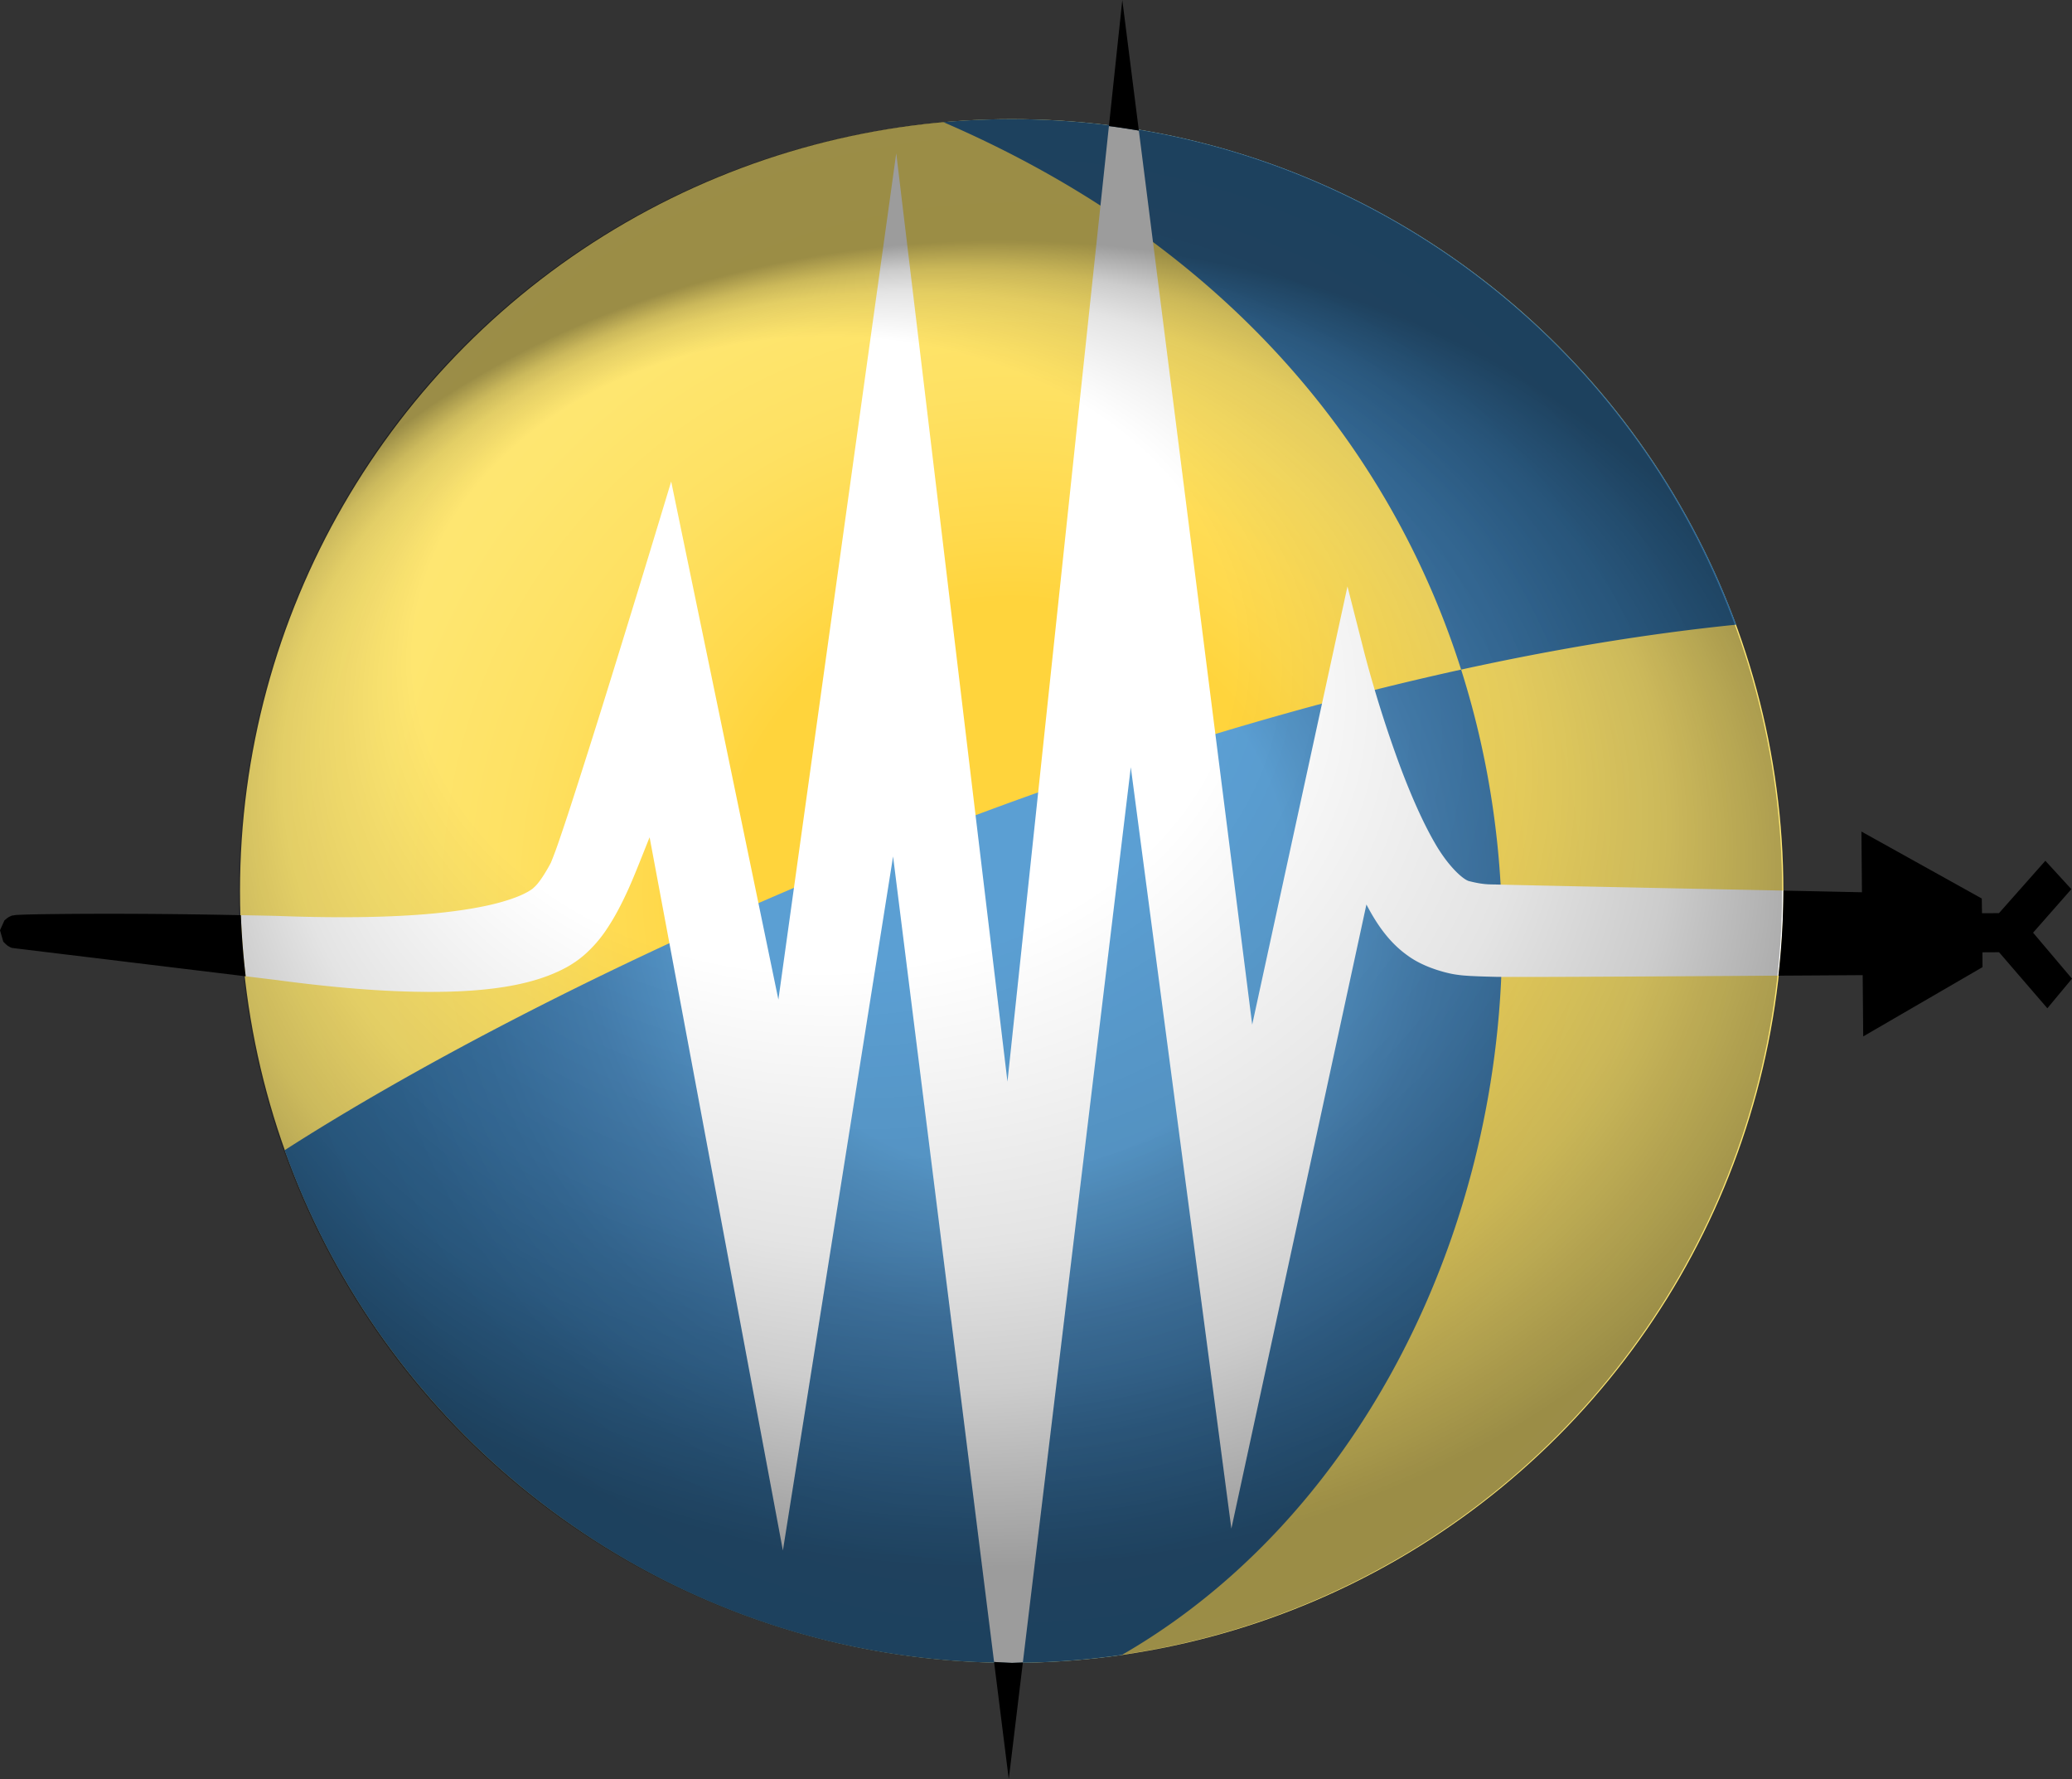 <?xml version="1.0" encoding="UTF-8" standalone="no"?>
<svg
   xmlns:dc="http://purl.org/dc/elements/1.1/"
   xmlns:cc="http://creativecommons.org/ns#"
   xmlns:rdf="http://www.w3.org/1999/02/22-rdf-syntax-ns#"
   xmlns:svg="http://www.w3.org/2000/svg"
   xmlns="http://www.w3.org/2000/svg"
   xmlns:sodipodi="http://sodipodi.sourceforge.net/DTD/sodipodi-0.dtd"
   xmlns:inkscape="http://www.inkscape.org/namespaces/inkscape"
   width="137.925"
   height="118.403"
   version="1.1"
   id="svg49"
   sodipodi:docname="obspy_logo_no_text.svg"
   inkscape:export-filename="/home/derrick/Gits/presentations/ssa_2024/images/obspy/obspy_logo_no_text.png"
   inkscape:export-xdpi="599.97821"
   inkscape:export-ydpi="599.97821"
   inkscape:version="0.92.5 (2060ec1f9f, 2020-04-08)">
  <rect width="100%" height="100%" fill="#333333" stroke="none"/>
  <defs
     id="defs53" />
  <sodipodi:namedview
     pagecolor="#ffffff"
     bordercolor="#666666"
     borderopacity="1"
     objecttolerance="10"
     gridtolerance="10"
     guidetolerance="10"
     inkscape:pageopacity="0"
     inkscape:pageshadow="2"
     inkscape:window-width="1848"
     inkscape:window-height="1016"
     id="namedview51"
     showgrid="false"
     fit-margin-top="0"
     fit-margin-left="0"
     fit-margin-right="0"
     fit-margin-bottom="0"
     inkscape:zoom="4.76792"
     inkscape:cx="64.988386"
     inkscape:cy="68.999114"
     inkscape:window-x="72"
     inkscape:window-y="27"
     inkscape:window-maximized="1"
     inkscape:current-layer="svg49" />
  <g
     transform="translate(-4.516,0.001)"
     id="g41"
     inkscape:export-xdpi="599.97821"
     inkscape:export-ydpi="599.97821">
    <radialGradient
       id="a"
       cx="71.861"
       cy="59.295"
       r="51.369"
       gradientUnits="userSpaceOnUse">
      <stop
         offset=".374"
         stop-color="#ffd43c"
         id="stop2" />
      <stop
         offset=".467"
         stop-color="#ffd94c"
         id="stop4" />
      <stop
         offset=".648"
         stop-color="#fee163"
         id="stop6" />
      <stop
         offset=".827"
         stop-color="#fee670"
         id="stop8" />
      <stop
         offset="1"
         stop-color="#fee774"
         id="stop10" />
    </radialGradient>
    <circle
       cx="71.861"
       cy="59.296"
       r="51.368"
       id="circle13"
       style="fill:url(#a)" />
    <radialGradient
       id="b"
       cx="71.777"
       cy="59.295"
       r="49.864"
       gradientUnits="userSpaceOnUse">
      <stop
         offset=".374"
         stop-color="#5b9fd3"
         id="stop15" />
      <stop
         offset=".43"
         stop-color="#5595c7"
         id="stop17" />
      <stop
         offset=".575"
         stop-color="#4680b1"
         id="stop19" />
      <stop
         offset=".72"
         stop-color="#3a73a3"
         id="stop21" />
      <stop
         offset=".863"
         stop-color="#336c9b"
         id="stop23" />
      <stop
         offset="1"
         stop-color="#306a99"
         id="stop25" />
    </radialGradient>
    <path
       d="m 79.186,110.142 a 51.587,51.587 0 0 1 -7.325,0.522 c -22.318,0 -41.309,-14.233 -48.397,-34.118 16.524,-10.603 47.716,-25.273 78.314,-31.984 7.983,25.114 -2.139,53.804 -22.592,65.58 z M 69.902,7.968 69.503,7.983 C 69.174,7.998 68.846,8.017 68.518,8.038 L 68.4,8.045 c -0.363,0.024 -0.725,0.053 -1.086,0.084 18.813,8.126 29.767,21.661 34.463,36.433 6.17,-1.353 12.315,-2.382 18.312,-2.99 v -0.001 a 53.834,53.834 0 0 0 -0.647,-1.661 l -0.115,-0.282 a 51.865,51.865 0 0 0 -0.704,-1.622 c -0.025,-0.055 -0.052,-0.109 -0.077,-0.165 -0.23,-0.501 -0.47,-0.998 -0.716,-1.49 l -0.112,-0.226 A 57.038,57.038 0 0 0 116.9,34.576 l -0.132,-0.236 c -0.27,-0.483 -0.546,-0.963 -0.831,-1.437 l -0.074,-0.126 c -0.302,-0.5 -0.615,-0.995 -0.934,-1.483 l -0.171,-0.261 a 52.584,52.584 0 0 0 -2.035,-2.866 c -0.065,-0.085 -0.13,-0.171 -0.198,-0.256 -0.355,-0.46 -0.718,-0.917 -1.089,-1.366 l -0.066,-0.078 a 50.2,50.2 0 0 0 -1.087,-1.263 c -0.066,-0.075 -0.132,-0.151 -0.2,-0.226 a 48.35,48.35 0 0 0 -1.174,-1.264 l -0.171,-0.176 c -0.369,-0.38 -0.743,-0.755 -1.123,-1.124 -0.06,-0.057 -0.118,-0.115 -0.177,-0.173 a 53.515,53.515 0 0 0 -1.259,-1.168 l -0.239,-0.211 c -0.408,-0.363 -0.822,-0.72 -1.241,-1.07 l -0.095,-0.08 a 49.697,49.697 0 0 0 -1.35,-1.076 l -0.281,-0.217 a 49.08,49.08 0 0 0 -1.401,-1.034 l -0.005,-0.003 a 49.724,49.724 0 0 0 -1.426,-0.973 L 99.844,16.213 A 50.601,50.601 0 0 0 98.391,15.3 c -0.062,-0.038 -0.125,-0.073 -0.188,-0.111 -0.449,-0.269 -0.902,-0.53 -1.359,-0.785 l -0.288,-0.161 c -0.498,-0.274 -1,-0.539 -1.509,-0.796 L 94.758,13.303 A 51.454,51.454 0 0 0 93.357,12.63 L 93.125,12.522 A 48.838,48.838 0 0 0 91.551,11.839 C 91.436,11.79 91.319,11.744 91.203,11.695 A 53.949,53.949 0 0 0 89.646,11.09 L 89.561,11.057 A 52.6,52.6 0 0 0 87.536,10.364 51.7,51.7 0 0 0 85.866,9.858 C 85.817,9.844 85.768,9.833 85.721,9.819 A 49.917,49.917 0 0 0 84.134,9.405 L 83.758,9.313 a 53.529,53.529 0 0 0 -1.7,-0.374 L 81.76,8.881 C 81.248,8.781 80.733,8.689 80.217,8.604 L 79.88,8.548 A 54.807,54.807 0 0 0 78.139,8.306 L 77.761,8.263 A 53.553,53.553 0 0 0 76.145,8.103 C 76.067,8.1 75.99,8.092 75.912,8.085 A 52.868,52.868 0 0 0 73.702,7.962 53.534,53.534 0 0 0 71.861,7.926 c -0.404,0 -0.807,0.006 -1.209,0.016 -0.251,0.006 -0.5,0.016 -0.75,0.026 z"
       id="path28"
       style="fill:url(#b)"
       inkscape:connector-curvature="0" />
    <circle
       cx="71.861"
       cy="59.296"
       r="51.368"
       id="circle30"
       style="fill:none" />
    <radialGradient
       id="c"
       cx="71.777"
       cy="61.803"
       r="60.15"
       fx="93.927"
       fy="105.711"
       gradientTransform="matrix(-1,0.016,-0.013,-0.771,139.809,108.269)"
       gradientUnits="userSpaceOnUse">
      <stop
         offset=".454"
         stop-opacity="0"
         id="stop32" />
      <stop
         offset=".687"
         stop-opacity=".135"
         id="stop34" />
      <stop
         offset=".804"
         stop-opacity=".253"
         id="stop36" />
      <stop
         offset=".951"
         stop-opacity=".49"
         id="stop38" />
    </radialGradient>
  </g>
  <path
     d="m 73.816,8.389 -6.753,63.594 -7.403,-61.78 -7.846,56.32 -7.136,-34.476 -1.254,4.134 c 0,0 -1.51,4.978 -3.117,10.14 a 616.72,616.72 0 0 1 -2.309,7.282 136.105,136.105 0 0 1 -0.873,2.608 25.767,25.767 0 0 1 -0.455,1.205 c -0.186,0.35 -0.376,0.674 -0.57,0.965 a 5.442,5.442 0 0 1 -0.28,0.384 l -0.002,0.004 -0.002,0.004 a 2.657,2.657 0 0 1 -0.332,0.342 c -0.013,0.013 10e-4,0.006 -0.047,0.04 l -0.021,0.017 -0.02,0.015 c 0.066,-0.054 0,-0.002 -0.046,0.031 a 3.9,3.9 0 0 1 -0.47,0.264 l -0.003,0.002 -0.002,0.002 c -0.549,0.27 -1.48,0.582 -2.613,0.816 h -0.004 c -1.14,0.24 -2.503,0.421 -3.971,0.542 -2.94,0.239 -6.309,0.236 -9.451,0.125 -0.801,-0.03 -1.856,-0.043 -2.803,-0.063 a 51.368,51.368 0 0 0 0.32,4.066 l 2.205,0.268 h -0.013 c 3.207,0.428 6.684,0.76 9.91,0.771 3.22,0.016 6.197,-0.275 8.44,-1.242 l 0.003,-0.002 c 0.353,-0.15 0.718,-0.328 1.086,-0.55 l 0.002,-0.003 A 6.496,6.496 0 0 0 39.106,63.359 8.89,8.89 0 0 0 39.533,62.927 l 0.002,-0.002 c 0.109,-0.116 0.201,-0.225 0.287,-0.328 l 0.002,-0.002 0.002,-0.002 c 0.186,-0.224 0.353,-0.45 0.508,-0.676 v -0.002 l 0.002,-0.003 c 0.617,-0.907 1.102,-1.87 1.533,-2.83 v -0.003 l 0.002,-0.002 c 0.423,-0.952 0.788,-1.908 1.371,-3.355 l 8.873,47.465 7.334,-46.191 6.723,53.61 a 51.368,51.368 0 0 0 1.174,0.058 51.368,51.368 0 0 0 0.742,-0.026 l 7.185,-59.58 6.694,50.672 8.99,-41.535 c 0.633,1.206 1.454,2.484 2.74,3.395 0.477,0.354 1.142,0.697 1.951,0.958 0.376,0.122 0.767,0.227 1.174,0.297 l 0.008,0.002 h 0.006 c 0.5,0.08 0.828,0.09 1.09,0.108 h 0.02 c 0.583,0.03 1.125,0.043 1.65,0.056 h 0.007 c 1.152,0.022 7.436,-0.01 13.54,-0.046 2.677,-0.016 3.363,-0.022 5.239,-0.034 a 51.368,51.368 0 0 0 0.332,-5.634 51.368,51.368 0 0 0 0,-0.028 c -6.41,-0.131 -17.496,-0.357 -18.963,-0.4 h -0.006 c -0.586,-0.02 -0.918,0.028 -1.93,-0.223 h -0.008 l -0.004,-0.002 c -0.39,-0.092 -1.337,-0.935 -2.193,-2.373 -0.856,-1.438 -1.69,-3.35 -2.4,-5.244 a 81.213,81.213 0 0 1 -2.364,-7.484 l -1.15,-4.516 -6.342,29.164 -7.545,-59.502 A 51.368,51.368 0 0 0 73.816,8.389 Z"
     id="path43"
     inkscape:connector-curvature="0"
     style="fill:#ffffff"
     inkscape:export-xdpi="599.97821"
     inkscape:export-ydpi="599.97821" />
  <path
     d="m 74.707,0.001 -0.89,8.388 A 51.368,51.368 0 0 1 75.809,8.69 L 74.707,0 Z m -7.361,7.927 a 51.368,51.368 0 0 1 2.492,0.125 51.368,51.368 0 0 0 -2.492,-0.125 z m -4.367,0.22 a 51.368,51.368 0 0 0 -2.6,0.314 51.368,51.368 0 0 1 2.6,-0.315 z M 57.9,8.837 a 51.368,51.368 0 0 0 -2.58,0.58 51.368,51.368 0 0 1 2.58,-0.58 z m -4.976,1.191 a 51.368,51.368 0 0 0 -2.531,0.84 51.368,51.368 0 0 1 2.53,-0.84 z m -4.86,1.691 a 51.368,51.368 0 0 0 -2.376,1.063 51.368,51.368 0 0 1 2.376,-1.063 z M 43.4,13.887 a 51.368,51.368 0 0 0 -2.275,1.305 51.368,51.368 0 0 1 2.275,-1.305 z m 51.49,2.12 a 51.368,51.368 0 0 1 0.194,0.119 51.368,51.368 0 0 0 -0.193,-0.12 z m -55.886,0.486 a 51.368,51.368 0 0 0 -2.149,1.535 51.368,51.368 0 0 1 2.149,-1.535 z m 60.004,2.43 a 51.368,51.368 0 0 1 0.283,0.214 51.368,51.368 0 0 0 -0.283,-0.214 z m -64.147,0.62 a 51.368,51.368 0 0 0 -1.966,1.73 51.368,51.368 0 0 1 1.966,-1.73 z M 102.811,22.219 a 51.368,51.368 0 0 1 0.367,0.342 51.368,51.368 0 0 0 -0.367,-0.342 z m -71.754,0.766 a 51.368,51.368 0 0 0 -1.78,1.908 51.368,51.368 0 0 1 1.78,-1.908 z M 106.244,25.841 a 51.368,51.368 0 0 1 0.467,0.533 51.368,51.368 0 0 0 -0.467,-0.533 z M 27.607,26.796 A 51.368,51.368 0 0 0 26.045,28.848 51.368,51.368 0 0 1 27.607,26.796 Z M 109.289,29.751 a 51.368,51.368 0 0 1 0.56,0.783 51.368,51.368 0 0 0 -0.56,-0.783 z m -84.734,1.182 a 51.368,51.368 0 0 0 -1.332,2.172 51.368,51.368 0 0 1 1.332,-2.172 z M 111.941,33.931 a 51.368,51.368 0 0 1 0.61,1.063 51.368,51.368 0 0 0 -0.61,-1.063 z M 21.94,35.346 a 51.368,51.368 0 0 0 -1.125,2.328 51.368,51.368 0 0 1 1.125,-2.328 z m 92.258,3.045 a 51.368,51.368 0 0 1 0.576,1.29 51.368,51.368 0 0 0 -0.576,-1.29 z m -94.418,1.596 a 51.368,51.368 0 0 0 -0.886,2.43 51.368,51.368 0 0 1 0.886,-2.43 z M 115.993,42.999 a 51.368,51.368 0 0 1 0.533,1.601 51.368,51.368 0 0 0 -0.533,-1.601 z m -97.906,1.842 a 51.368,51.368 0 0 0 -0.639,2.503 51.368,51.368 0 0 1 0.639,-2.503 z M 117.343,47.784 a 51.368,51.368 0 0 1 0.418,1.861 51.368,51.368 0 0 0 -0.418,-1.861 z M 16.89,49.823 a 51.368,51.368 0 0 0 -0.389,2.578 51.368,51.368 0 0 1 0.389,-2.578 z M 118.218,52.651 a 51.368,51.368 0 0 1 0.263,2.174 51.368,51.368 0 0 0 -0.263,-2.174 z M 16.197,54.905 a 51.368,51.368 0 0 0 -0.22,4.393 51.368,51.368 0 0 1 0.22,-4.393 z m 107.711,0.436 0.035,4.04 c -0.412,-0.008 -3.462,-0.074 -5.23,-0.11 a 51.368,51.368 0 0 1 0,0.027 51.368,51.368 0 0 1 -0.33,5.62 51.368,51.368 0 0 1 -0.002,0.014 l 5.611,-0.035 0.035,4.078 7.94,-4.61 -0.004,-0.987 1.107,-0.006 3.215,3.73 1.64,-1.97 -2.59,-3.061 2.548,-2.897 -0.668,-0.728 -1.063,-1.16 -3.088,3.486 -1.13,0.004 -0.014,-0.979 -8.012,-4.457 z m -5.527,9.591 a 51.368,51.368 0 0 1 -0.46,3.032 51.368,51.368 0 0 0 0.46,-3.032 z M 7.219,60.813 a 303.3,303.3 0 0 0 -4.643,0.033 c -0.56,0.01 -0.986,0.021 -1.267,0.036 -0.141,0.007 -0.185,-0.004 -0.399,0.037 -0.053,0.01 -0.086,-0.021 -0.35,0.127 -0.065,0.037 -0.267,0.21 -0.267,0.21 L 0,61.911 l 0.219,0.76 c 0,0 0.22,0.224 0.295,0.271 0.297,0.187 0.328,0.141 0.384,0.152 0.057,0.012 0.09,0.016 0.123,0.02 l 15.333,1.86 a 51.368,51.368 0 0 1 0,-0.003 51.368,51.368 0 0 1 -0.32,-4.052 51.368,51.368 0 0 1 0,-0.012 C 13.194,60.847 10.031,60.812 7.219,60.813 Z M 117.197,71.43 a 51.368,51.368 0 0 1 -0.383,1.5 51.368,51.368 0 0 0 0.383,-1.5 z m -1.472,4.948 a 51.368,51.368 0 0 1 -0.516,1.414 51.368,51.368 0 0 0 0.516,-1.414 z m -1.954,4.76 a 51.368,51.368 0 0 1 -0.636,1.318 51.368,51.368 0 0 0 0.636,-1.319 z m -2.437,4.568 a 51.368,51.368 0 0 1 -0.727,1.183 51.368,51.368 0 0 0 0.727,-1.183 z m -2.852,4.252 a 51.368,51.368 0 0 1 -0.857,1.127 51.368,51.368 0 0 0 0.857,-1.127 z m -3.267,3.953 a 51.368,51.368 0 0 1 -0.96,1.031 51.368,51.368 0 0 0 0.96,-1.031 z m -3.654,3.615 a 51.368,51.368 0 0 1 -1.053,0.926 51.368,51.368 0 0 0 1.053,-0.926 z m -3.98,3.22 a 51.368,51.368 0 0 1 -1.147,0.821 51.368,51.368 0 0 0 1.146,-0.82 z m -4.298,2.82 a 51.368,51.368 0 0 1 -1.219,0.696 51.368,51.368 0 0 0 1.22,-0.697 z m -4.521,2.355 a 51.368,51.368 0 0 1 -1.338,0.6 51.368,51.368 0 0 0 1.338,-0.6 z m -39.438,1.412 a 51.368,51.368 0 0 0 0.053,0.02 51.368,51.368 0 0 1 -0.053,-0.02 z m 34.701,0.484 a 51.368,51.368 0 0 1 -1.437,0.479 51.368,51.368 0 0 0 1.437,-0.479 z m -29.882,1.059 a 51.368,51.368 0 0 0 0.232,0.058 51.368,51.368 0 0 1 -0.232,-0.058 z m 24.992,0.355 a 51.368,51.368 0 0 1 -1.557,0.35 51.368,51.368 0 0 0 1.557,-0.35 z m -20.04,0.705 a 51.368,51.368 0 0 0 0.401,0.06 51.368,51.368 0 0 1 -0.4,-0.06 z m 15.061,0.213 a 51.368,51.368 0 0 1 -1.697,0.207 51.368,51.368 0 0 0 1.697,-0.207 z m -10.029,0.356 a 51.368,51.368 0 0 0 2.041,0.101 51.368,51.368 0 0 1 -2.041,-0.101 z m 2.045,0.101 0.978,7.797 0.938,-7.764 a 51.368,51.368 0 0 1 -0.742,0.026 51.368,51.368 0 0 1 -1.174,-0.059 z"
     id="path45"
     inkscape:connector-curvature="0"
     inkscape:export-xdpi="599.97821"
     inkscape:export-ydpi="599.97821" />
  <circle
     cx="67.261"
     cy="59.297"
     r="51.369"
     id="circle47"
     style="opacity:0.79;fill:url(#c)"
     inkscape:export-xdpi="599.97821"
     inkscape:export-ydpi="599.97821" />
</svg>
